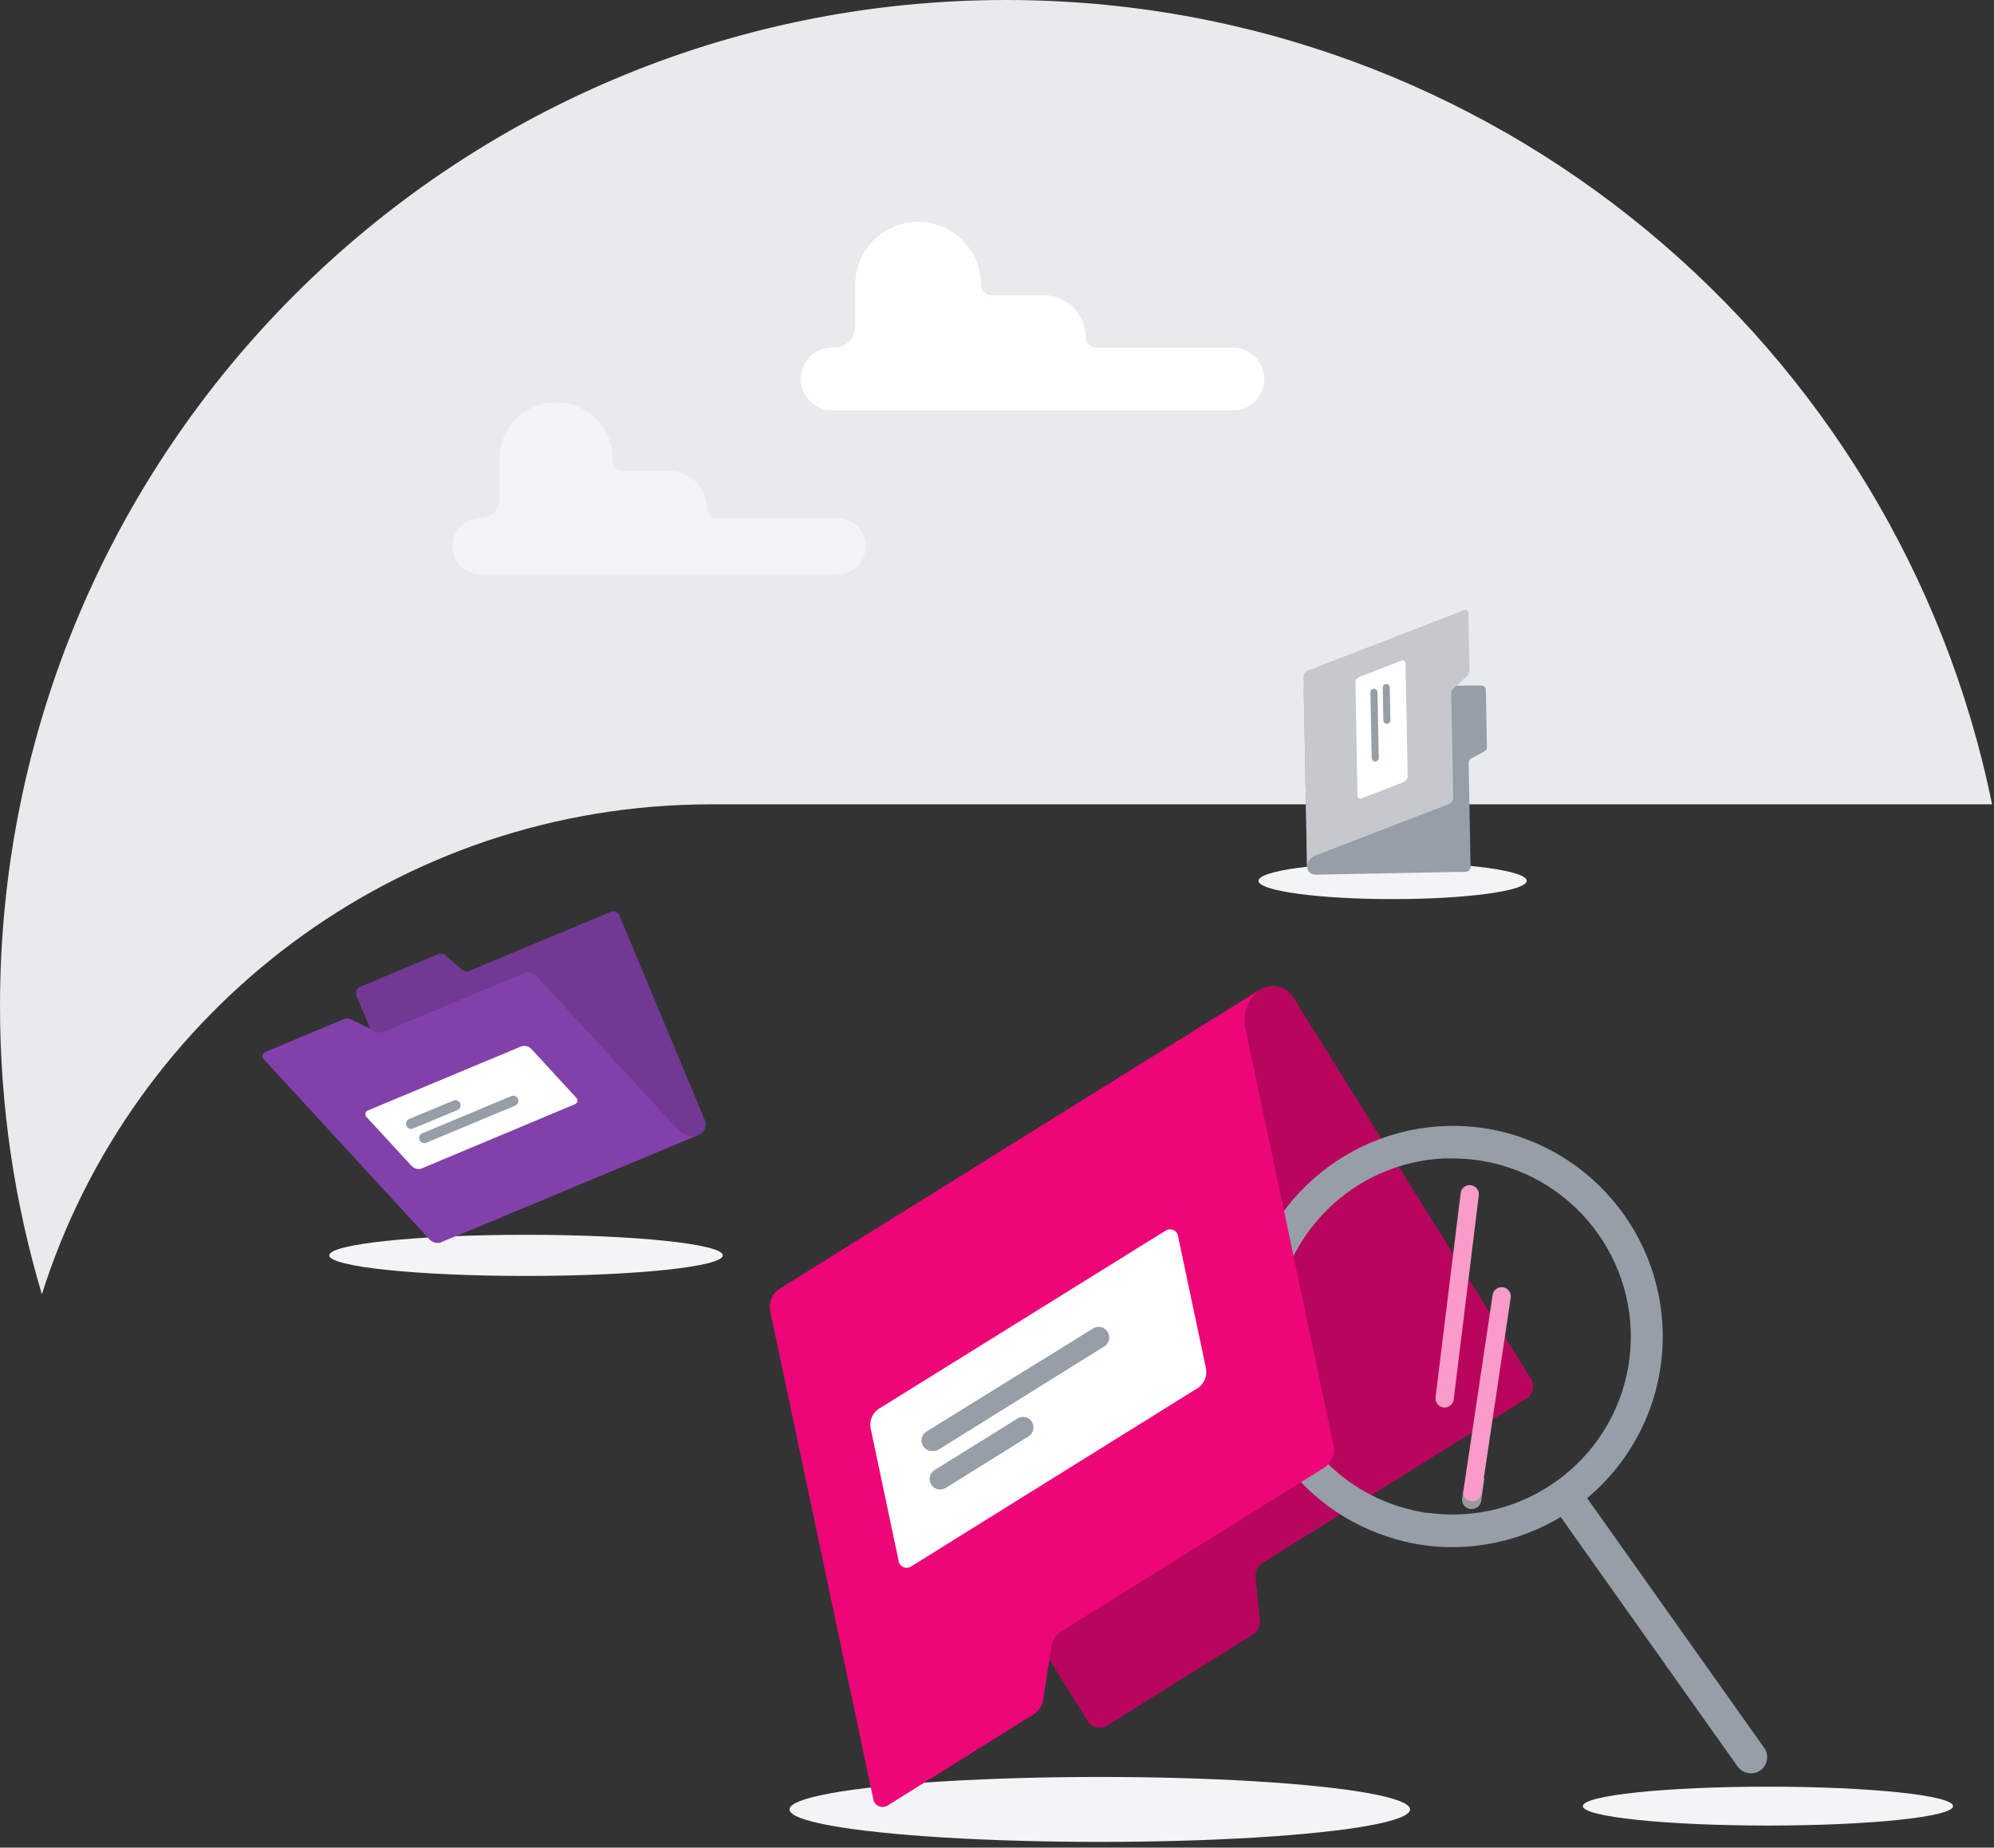 <?xml version="1.0" encoding="UTF-8"?>
<svg width="218px" height="202px" viewBox="0 0 218 202" version="1.1" xmlns="http://www.w3.org/2000/svg" xmlns:xlink="http://www.w3.org/1999/xlink">
    <rect x="0" y="0" width="218" height="202" fill="#333333" stroke="none"/>
    <!-- Generator: Sketch 63.1 (92452) - https://sketch.com -->
    <title>empty-states/illustration/common/no-results-found</title>
    <desc>Created with Sketch.</desc>
    <g id="v2" stroke="none" stroke-width="1" fill="none" fill-rule="evenodd">
        <g id="Jobs-List_p1.1" transform="translate(-573, -294)">
            <g id="empty-states/illustration/sme/payables" transform="translate(466, 294)">
                <g id="empty-states/illustration/common/no-results-found" transform="translate(107, 0)">
                    <g id="EMPTYSTATE-NO-RESULTS" transform="translate(1, 0)">
                        <path d="M109,-5.1159077e-13 C162.195,-5.1159077e-13 206.57,37.759 216.787,87.936 L76.737,87.938 C42.436,87.938 13.393,110.45 3.578,141.506 C0.6,131.525 -1,120.95 -1,110 C-1,49.249 48.249,-5.1159077e-13 109,-5.1159077e-13 Z" id="Combined-Shape" fill="#E8EAEC" fill-rule="nonzero"></path>
                        <path d="M136.775,108.188 C138.004,107.423 139.62,107.798 140.387,109.025 L166.4,150.787 C166.845,151.502 166.627,152.442 165.912,152.887 L136.988,170.9 C136.501,171.203 136.226,171.754 136.275,172.325 L136.738,177.238 C136.786,177.812 136.511,178.366 136.025,178.675 L120.025,188.675 C119.31,189.12 118.37,188.902 117.925,188.188 L115.963,185.025 L87.312,139 L136.775,108.188 Z" id="Path" fill="#B8055D" fill-rule="nonzero"></path>
                        <path d="M90.188,38 C90.801,38.007 91.391,37.767 91.826,37.335 C92.26,36.902 92.503,36.313 92.5,35.7 L92.5,31.125 C92.5,27.328 95.578,24.25 99.375,24.25 C103.172,24.25 106.25,27.328 106.25,31.125 C106.25,31.755 106.757,32.268 107.388,32.275 L113.112,32.275 C115.639,32.275 117.688,34.323 117.688,36.85 C117.688,37.155 117.809,37.448 118.024,37.663 C118.24,37.879 118.533,38 118.838,38 L133.575,38 C134.85,37.923 136.063,38.56 136.724,39.653 C137.385,40.746 137.385,42.116 136.724,43.209 C136.063,44.303 134.85,44.94 133.575,44.862 L90.188,44.862 C88.912,44.94 87.699,44.303 87.038,43.209 C86.378,42.116 86.378,40.746 87.038,39.653 C87.699,38.56 88.912,37.923 90.188,38 Z" id="Path" fill="#FFFFFF" fill-rule="nonzero"></path>
                        <ellipse id="Oval" fill="#F3F4F5" fill-rule="nonzero" cx="56.513" cy="137.25" rx="21.512" ry="2.25"></ellipse>
                        <path d="M75.35,124.1 C75.672,123.976 75.929,123.725 76.059,123.405 C76.189,123.085 76.181,122.726 76.037,122.412 L66.725,100.1 C66.65,99.916 66.505,99.77 66.322,99.695 C66.138,99.62 65.932,99.622 65.75,99.7 L50.3,106.15 C50.038,106.255 49.74,106.207 49.525,106.025 L47.688,104.438 C47.47,104.261 47.175,104.213 46.913,104.312 L38.362,107.888 C37.985,108.048 37.807,108.483 37.962,108.862 L38.675,110.55 L48.925,135.125 L75.35,124.1 Z" id="Path" fill="#713894" fill-rule="nonzero"></path>
                        <path d="M47.237,135.838 C46.797,135.976 46.317,135.861 45.987,135.537 L27.887,115.862 C27.746,115.749 27.677,115.566 27.708,115.387 C27.739,115.208 27.865,115.059 28.038,115 L36.587,111.425 C36.889,111.319 37.22,111.347 37.5,111.5 L40,112.75 C40.282,112.897 40.611,112.924 40.913,112.825 L56.362,106.375 C56.8,106.233 57.281,106.344 57.612,106.662 L73.188,123.575 C73.74,124.138 74.564,124.337 75.312,124.088 L75.312,124.088 L47.2,135.825" id="Path" fill="#8241AA" fill-rule="nonzero"></path>
                        <path d="M44,127.475 L39.112,122.162 C38.984,122.064 38.92,121.903 38.946,121.744 C38.972,121.584 39.084,121.452 39.237,121.4 L55.987,114.4 C56.371,114.277 56.79,114.378 57.075,114.662 L61.962,119.975 C62.091,120.075 62.153,120.238 62.124,120.398 C62.095,120.558 61.98,120.689 61.825,120.737 L45.087,127.75 C44.702,127.876 44.279,127.769 44,127.475 L44,127.475 Z" id="Path" fill="#FFFFFF" fill-rule="nonzero"></path>
                        <path d="M43.95,123.425 C43.723,123.425 43.52,123.286 43.438,123.075 C43.379,122.937 43.378,122.782 43.435,122.644 C43.491,122.506 43.6,122.395 43.737,122.338 L48.575,120.325 C48.861,120.204 49.192,120.339 49.312,120.625 C49.433,120.911 49.299,121.242 49.013,121.362 L44.175,123.375 C44.105,123.409 44.028,123.427 43.95,123.425 L43.95,123.425 Z" id="Path" fill="#969EA7" fill-rule="nonzero"></path>
                        <path d="M45.388,124.975 C45.156,124.98 44.947,124.84 44.862,124.625 C44.751,124.339 44.89,124.016 45.175,123.9 L54.888,119.838 C55.174,119.717 55.504,119.851 55.625,120.138 C55.746,120.424 55.611,120.754 55.325,120.875 L45.6,124.938 C45.532,124.963 45.46,124.976 45.388,124.975 L45.388,124.975 Z" id="Path" fill="#969EA7" fill-rule="nonzero"></path>
                        <ellipse id="Oval" fill="#F3F4F5" fill-rule="nonzero" cx="151.25" cy="96.3" rx="14.662" ry="2"></ellipse>
                        <ellipse id="Oval" fill="#F3F4F5" fill-rule="nonzero" cx="119.237" cy="197.825" rx="33.925" ry="3.55"></ellipse>
                        <ellipse id="Oval" fill="#F3F4F5" fill-rule="nonzero" cx="192.287" cy="197.463" rx="20.238" ry="2.125"></ellipse>
                        <path d="M135.483,140.713 C138.321,128.966 149.757,121.413 161.675,123.412 C173.446,125.45 181.708,136.147 180.702,148.051 C180.166,154.402 177.087,159.972 172.517,163.792 L191.863,191.075 C192.143,191.461 192.255,191.944 192.175,192.414 C192.095,192.885 191.829,193.303 191.438,193.575 C191.136,193.781 190.777,193.886 190.412,193.875 C189.837,193.873 189.297,193.594 188.963,193.125 L169.626,165.854 C166.165,167.939 162.119,169.138 157.812,169.15 C155.461,169.163 153.122,168.796 150.887,168.062 C139.371,164.401 132.645,152.459 135.483,140.713 Z M157.762,126.65 L156.85,126.65 C146.919,127.139 138.949,135.026 138.355,144.951 C137.762,154.876 144.736,163.656 154.537,165.325 C154.738,165.4 154.95,165.4 155.15,165.4 C165.566,166.833 175.243,159.75 177.025,149.387 C178.805,138.784 171.672,128.74 161.075,126.925 C159.981,126.74 158.872,126.648 157.762,126.65 L157.762,126.65 Z" id="Combined-Shape" fill="#969EA7" fill-rule="nonzero"></path>
                        <path d="M51.55,56.638 C52.689,56.638 53.612,55.714 53.612,54.575 L53.612,50.45 C53.51,48.175 54.665,46.028 56.62,44.86 C58.575,43.692 61.013,43.692 62.967,44.86 C64.922,46.028 66.077,48.175 65.975,50.45 C65.982,51.018 66.444,51.475 67.013,51.475 L72.162,51.475 C74.441,51.475 76.287,53.322 76.287,55.6 C76.287,56.168 76.744,56.631 77.312,56.638 L90.575,56.638 C92.28,56.638 93.662,58.02 93.662,59.725 C93.662,61.43 92.28,62.812 90.575,62.812 L51.55,62.812 C50.447,62.812 49.428,62.224 48.876,61.269 C48.325,60.313 48.325,59.137 48.876,58.181 C49.428,57.226 50.447,56.637 51.55,56.638 L51.55,56.638 Z" id="Path" fill="#F3F4F5" fill-rule="nonzero"></path>
                        <path d="M158.863,163.738 C158.805,164.022 158.867,164.318 159.035,164.555 C159.203,164.792 159.462,164.948 159.75,164.988 L159.9,164.988 C160.417,164.988 160.857,164.611 160.938,164.1 L161.3,161.6 L158.975,163.05 L158.863,163.738 Z" id="Path" fill="#FFFFFF" fill-rule="nonzero" opacity="0.5"></path>
                        <path d="M155.9,152.75 C155.865,153.026 155.942,153.304 156.113,153.522 C156.285,153.741 156.536,153.881 156.812,153.912 L156.938,153.912 C157.465,153.916 157.911,153.524 157.975,153 L160.475,132.562 L172.338,151.5 C172.726,152.11 172.854,152.851 172.691,153.556 C172.529,154.261 172.091,154.871 171.475,155.25 L161.25,161.575 L164.113,141.963 C164.166,141.594 164.019,141.225 163.727,140.994 C163.435,140.764 163.041,140.707 162.696,140.844 C162.35,140.982 162.104,141.294 162.05,141.662 L158.925,163.025 L155.1,165.4 C165.731,167.036 175.676,159.744 177.312,149.113 C178.949,138.481 171.656,128.536 161.025,126.9 C159.931,126.715 158.822,126.623 157.713,126.625 L156.8,126.625 L158.725,129.713 L155.9,152.75 Z" id="Path"></path>
                        <path d="M138.6,142.838 C136.79,153.451 143.924,163.524 154.537,165.338 C154.738,165.338 154.95,165.338 155.15,165.412 L158.975,163.037 L162.1,141.675 C162.154,141.307 162.4,140.995 162.746,140.857 C163.091,140.719 163.485,140.776 163.777,141.007 C164.069,141.238 164.216,141.607 164.162,141.975 L161.25,161.575 L171.425,155.238 C172.041,154.858 172.479,154.248 172.641,153.543 C172.804,152.838 172.676,152.098 172.287,151.488 L160.475,132.512 L157.975,152.95 C157.911,153.474 157.465,153.866 156.938,153.863 L156.812,153.863 C156.536,153.831 156.285,153.691 156.113,153.472 C155.942,153.254 155.865,152.976 155.9,152.7 L158.775,129.713 L156.85,126.625 C147.722,127.071 140.132,133.803 138.6,142.812 L138.6,142.838 Z" id="Path"></path>
                        <path d="M84.15,140.95 C83.396,141.493 83.025,142.425 83.2,143.338 L94.45,196.588 C94.474,196.961 94.697,197.292 95.033,197.455 C95.369,197.618 95.767,197.587 96.075,197.375 L112.075,187.375 C112.607,186.999 112.959,186.42 113.05,185.775 L113.95,180.025 C114.043,179.381 114.396,178.803 114.925,178.425 L143.838,160.425 C144.597,159.885 144.972,158.953 144.8,158.037 L135.125,112.3 C134.839,110.726 135.48,109.127 136.775,108.188 L136.775,108.188 L84.15,140.95" id="Path" fill="#EC0677" fill-rule="nonzero"></path>
                        <path d="M94.188,156.175 L97.225,170.55 C97.241,170.88 97.436,171.174 97.733,171.318 C98.03,171.461 98.382,171.43 98.65,171.238 L130,151.725 C130.669,151.245 131,150.422 130.85,149.613 L127.812,135.25 C127.793,134.923 127.596,134.632 127.299,134.491 C127.003,134.351 126.654,134.383 126.388,134.575 L95,154.075 C94.345,154.558 94.028,155.377 94.188,156.175 L94.188,156.175 Z" id="Path" fill="#FFFFFF" fill-rule="nonzero"></path>
                        <path d="M101.787,162.85 C101.274,162.851 100.822,162.512 100.68,162.019 C100.538,161.525 100.74,160.997 101.175,160.725 L110.237,155.088 C110.494,154.925 110.805,154.872 111.101,154.94 C111.396,155.008 111.653,155.192 111.812,155.45 C111.975,155.708 112.029,156.021 111.961,156.319 C111.893,156.617 111.709,156.875 111.45,157.037 L102.4,162.675 C102.214,162.785 102.003,162.846 101.787,162.85 Z" id="Path" fill="#969EA7" fill-rule="nonzero"></path>
                        <path d="M159.687,129.568 L159.803,129.575 C160.312,129.638 160.685,130.073 160.681,130.573 L160.674,130.69 L157.931,153.005 C157.864,153.553 157.365,153.943 156.817,153.876 C156.308,153.813 155.935,153.378 155.939,152.878 L155.946,152.761 L158.689,130.446 C158.751,129.937 159.186,129.565 159.687,129.568 Z" id="Path" fill="#F89BC9" fill-rule="nonzero"></path>
                        <path d="M163.321,140.737 C163.829,140.812 164.19,141.256 164.174,141.757 L164.163,141.873 L160.969,163.291 C160.888,163.837 160.379,164.214 159.833,164.133 C159.325,164.057 158.964,163.613 158.981,163.113 L158.991,162.996 L162.185,141.578 C162.261,141.071 162.705,140.71 163.205,140.726 L163.321,140.737 Z" id="Path" fill="#F89BC9" fill-rule="nonzero"></path>
                        <path d="M100.9,158.637 C100.503,158.643 100.132,158.439 99.925,158.1 C99.762,157.842 99.709,157.529 99.777,157.231 C99.845,156.933 100.029,156.675 100.287,156.512 L118.487,145.25 C118.836,145.027 119.277,145.006 119.644,145.196 C120.012,145.386 120.25,145.758 120.269,146.171 C120.289,146.585 120.086,146.977 119.737,147.2 L101.55,158.525 C101.35,158.627 101.123,158.667 100.9,158.637 L100.9,158.637 Z" id="Path" fill="#969EA7" fill-rule="nonzero"></path>
                        <path d="M141.9,94.763 C141.92,95.245 142.317,95.625 142.8,95.625 L159.275,95.312 C159.555,95.299 159.775,95.068 159.775,94.787 L159.562,83.388 C159.553,83.192 159.661,83.01 159.838,82.925 L161.287,82.15 C161.462,82.069 161.57,81.892 161.562,81.7 L161.45,75.45 C161.447,75.314 161.39,75.185 161.291,75.091 C161.193,74.997 161.061,74.947 160.925,74.95 L159.675,74.95 L141.537,75.25 L141.9,94.763 Z" id="Path" fill="#969EA7" fill-rule="nonzero"></path>
                        <path d="M141.512,74 C141.529,73.689 141.724,73.416 142.012,73.3 L159.012,66.737 C159.3,66.638 159.525,66.737 159.537,67.05 L159.65,73.362 C159.643,73.581 159.543,73.786 159.375,73.925 L157.925,75.25 C157.76,75.391 157.665,75.596 157.662,75.812 L157.875,87.213 C157.855,87.525 157.662,87.8 157.375,87.925 L142.762,93.55 C142.256,93.764 141.92,94.251 141.9,94.8 L141.9,94.8 L141.512,74" id="Path" fill="#C5C9CE" fill-rule="nonzero"></path>
                        <path d="M147.625,74 L152.213,72.237 C152.463,72.138 152.662,72.237 152.662,72.513 L152.9,84.875 C152.884,85.149 152.715,85.391 152.463,85.5 L147.875,87.275 C147.776,87.329 147.656,87.326 147.56,87.266 C147.464,87.207 147.408,87.1 147.412,86.987 L147.188,74.625 C147.197,74.349 147.368,74.104 147.625,74 Z" id="Path" fill="#FFFFFF" fill-rule="nonzero"></path>
                        <path d="M150.625,79.125 C150.523,79.128 150.425,79.09 150.352,79.02 C150.279,78.949 150.237,78.852 150.238,78.75 L150.175,75.175 C150.172,75.073 150.21,74.975 150.28,74.902 C150.351,74.829 150.448,74.787 150.55,74.787 C150.759,74.787 150.931,74.953 150.938,75.162 L151.012,78.737 C151.012,78.952 150.839,79.125 150.625,79.125 L150.625,79.125 Z" id="Path" fill="#969EA7" fill-rule="nonzero"></path>
                        <path d="M149.35,83.25 C149.248,83.253 149.15,83.215 149.077,83.145 C149.004,83.074 148.962,82.977 148.963,82.875 L148.825,75.7 C148.825,75.488 148.989,75.313 149.2,75.3 C149.414,75.306 149.587,75.474 149.6,75.688 L149.738,82.862 C149.738,83.077 149.564,83.25 149.35,83.25 L149.35,83.25 Z" id="Path" fill="#969EA7" fill-rule="nonzero"></path>
                    </g>
                </g>
            </g>
        </g>
    </g>
</svg>